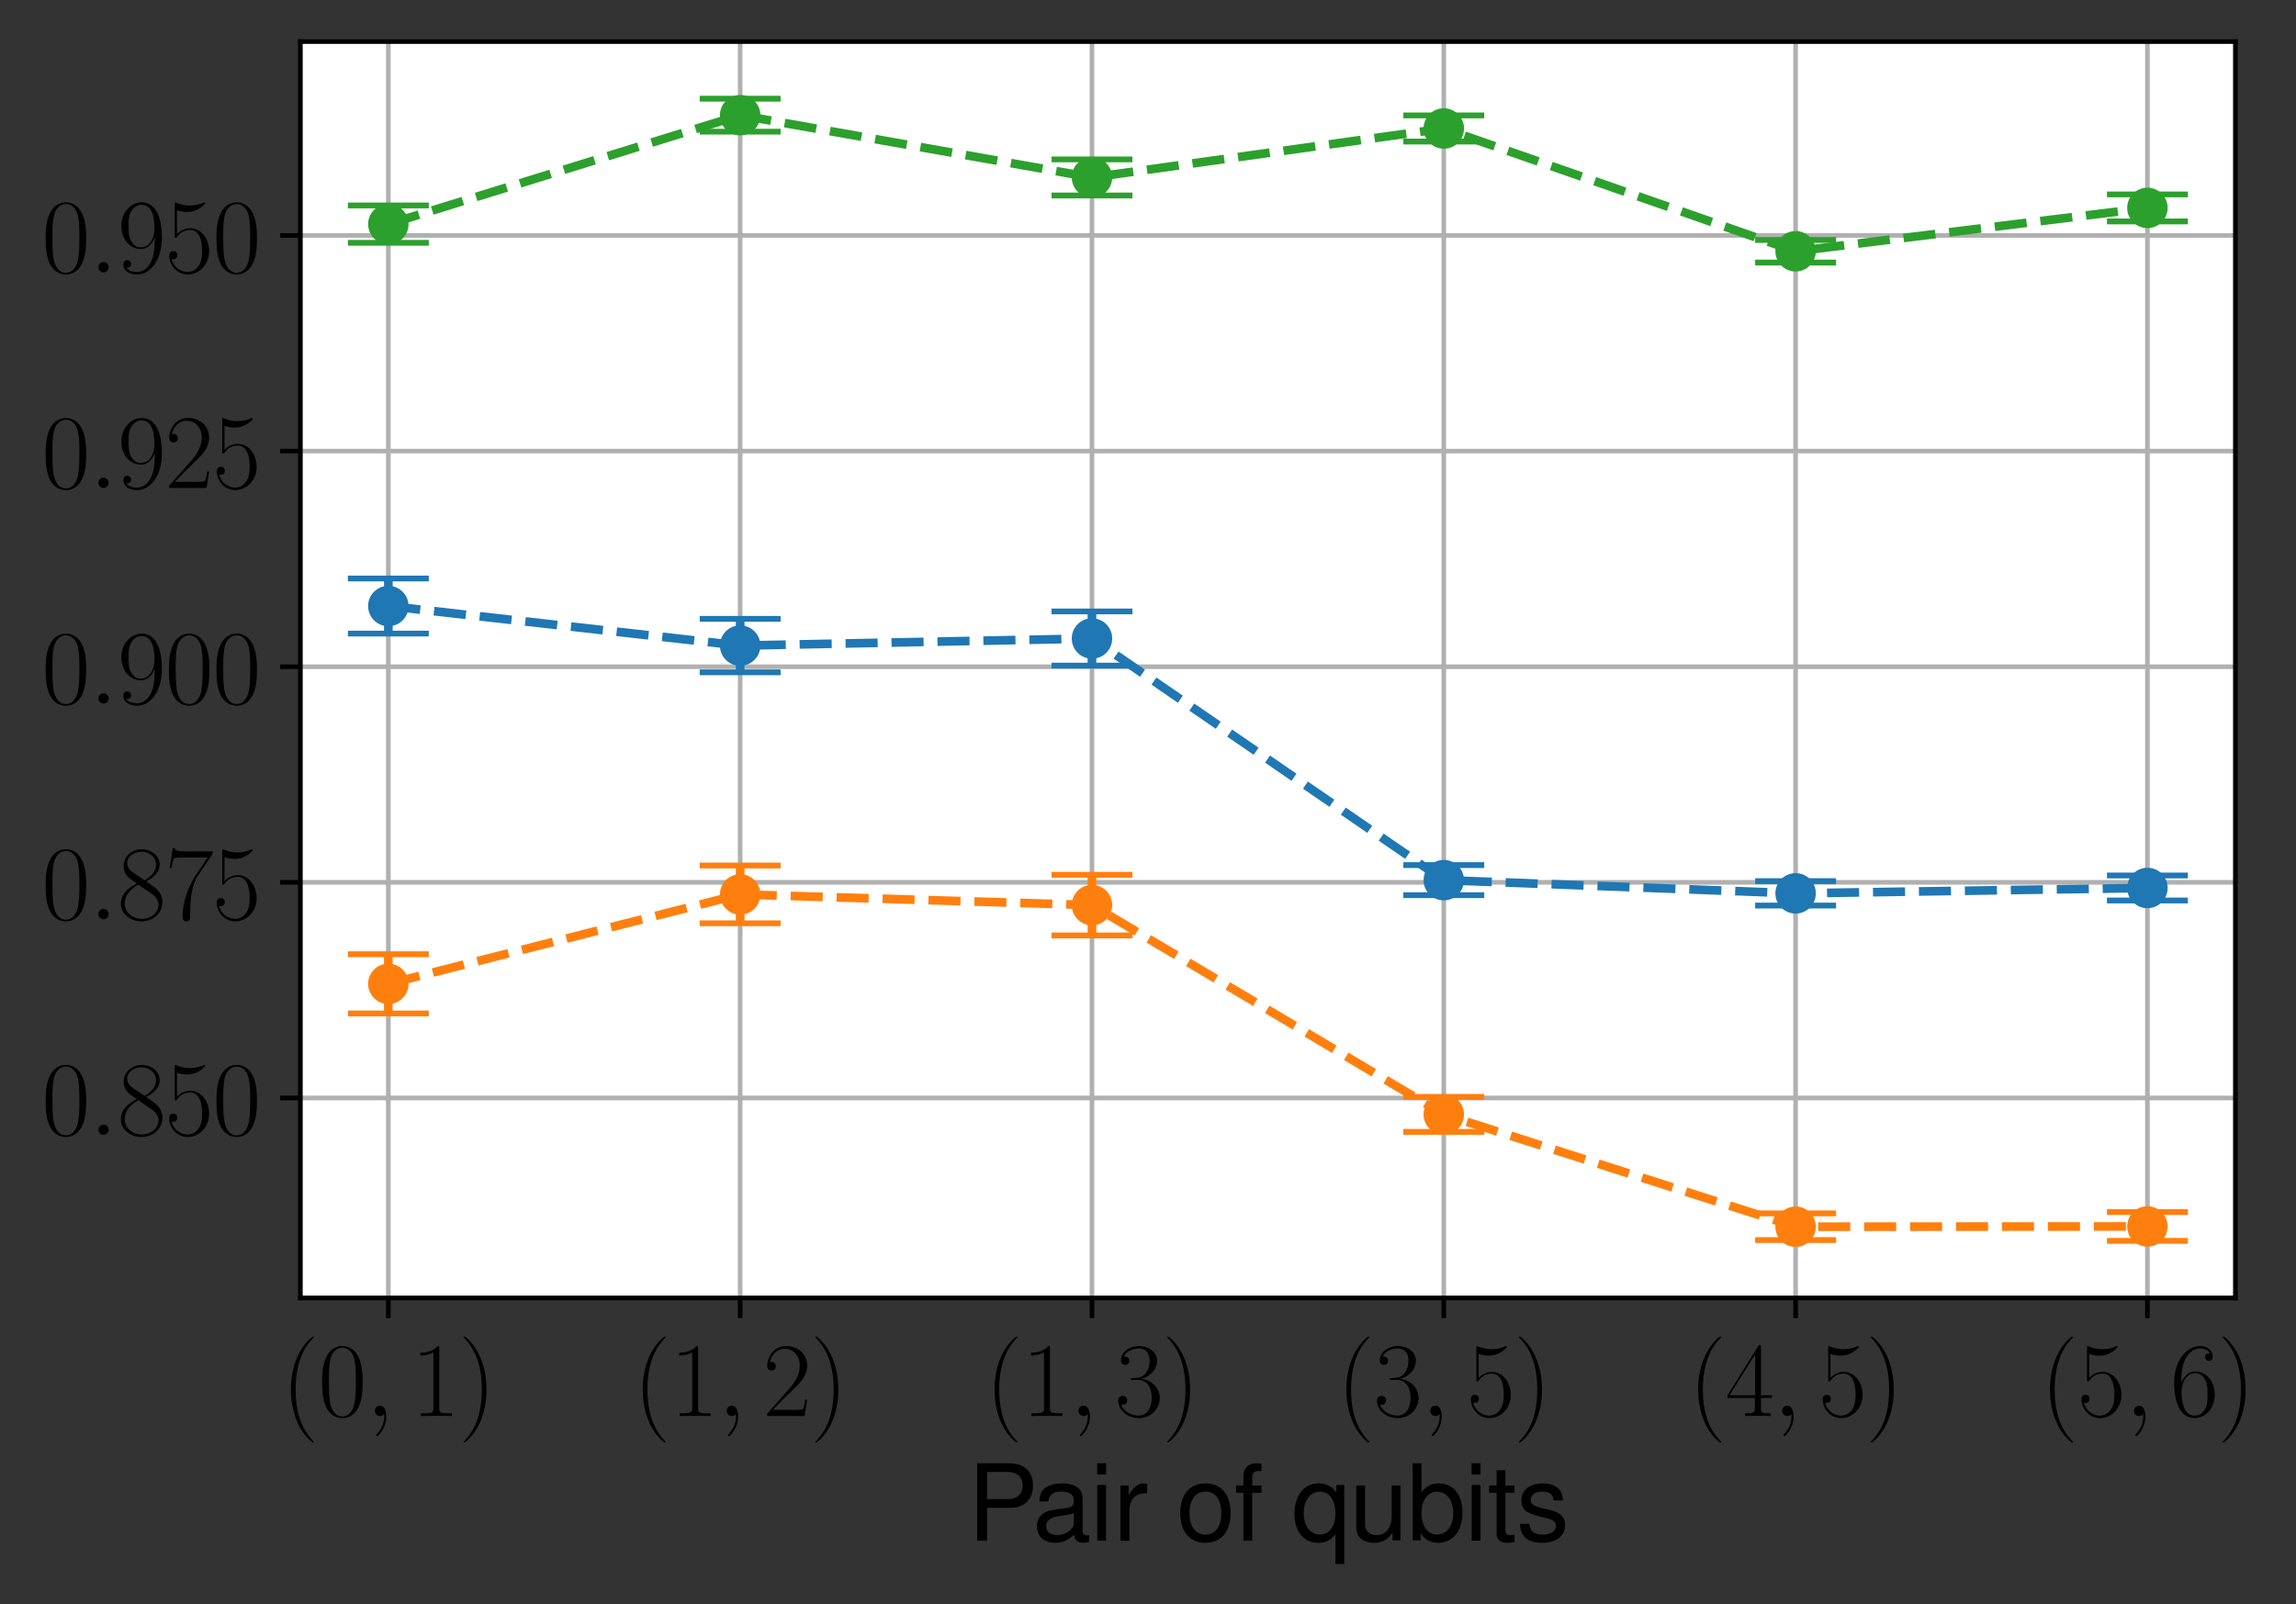 <?xml version="1.0" encoding="utf-8" standalone="no"?>
<!DOCTYPE svg PUBLIC "-//W3C//DTD SVG 1.1//EN"
  "http://www.w3.org/Graphics/SVG/1.1/DTD/svg11.dtd">
<svg height="277.67pt" version="1.1" viewBox="0 0 397.264 277.67" width="397.264pt" xmlns="http://www.w3.org/2000/svg" xmlns:xlink="http://www.w3.org/1999/xlink">
 <rect x="0" y="0" width="397.264" height="277.67" fill="#333333" stroke="none"/>
 <defs>
  <style type="text/css">*{stroke-linecap:butt;stroke-linejoin:round;}</style>
 </defs>
 <g id="figure_1">
  <g id="patch_1">
   <path d="M 0 277.67 
L 397.264 277.67 
L 397.264 0 
L 0 0 
z
" style="fill:none;"/>
  </g>
  <g id="axes_1">
   <g id="patch_2">
    <path d="M 51.975 224.64 
L 386.775 224.64 
L 386.775 7.2 
L 51.975 7.2 
z
" style="fill:#ffffff;"/>
   </g>
   <g id="matplotlib.axis_1">
    <g id="xtick_1">
     <g id="line2d_1">
      <path clip-path="url(#p95a71a46b9)" d="M 67.193 224.64 
L 67.193 7.2 
" style="fill:none;stroke:#b0b0b0;stroke-linecap:square;stroke-width:0.8;"/>
     </g>
     <g id="line2d_2">
      <defs>
       <path d="M 0 0 
L 0 3.5 
" id="m62caaa0b70" style="stroke:#000000;stroke-width:0.8;"/>
      </defs>
      <g>
       <use style="stroke:#000000;stroke-width:0.8;" x="67.193" xlink:href="#m62caaa0b70" y="224.64"/>
      </g>
     </g>
     <g id="text_1">
      <!-- $(0,1)$ -->
      <g transform="translate(48.685 245.073)scale(0.18 -0.18)">
       <defs>
        <path d="M 1958 -1562 
C 1958 -1556 1958 -1543 1939 -1524 
C 1645 -1223 858 -403 858 1596 
C 858 3595 1632 4408 1946 4729 
C 1946 4735 1958 4748 1958 4767 
C 1958 4787 1939 4800 1914 4800 
C 1843 4800 1299 4325 986 3620 
C 666 2909 576 2218 576 1603 
C 576 1141 621 360 1005 -467 
C 1312 -1133 1837 -1600 1914 -1600 
C 1946 -1600 1958 -1588 1958 -1562 
z
" id="CMR17-28" transform="scale(0.016)"/>
        <path d="M 2688 2038 
C 2688 2430 2682 3099 2413 3613 
C 2176 4063 1798 4224 1466 4224 
C 1158 4224 768 4082 525 3620 
C 269 3137 243 2539 243 2038 
C 243 1671 250 1112 448 623 
C 723 -39 1216 -128 1466 -128 
C 1760 -128 2208 -7 2470 604 
C 2662 1048 2688 1568 2688 2038 
z
M 1466 -26 
C 1056 -26 813 328 723 816 
C 653 1196 653 1749 653 2109 
C 653 2604 653 3015 736 3407 
C 858 3954 1216 4121 1466 4121 
C 1728 4121 2067 3947 2189 3420 
C 2272 3054 2278 2623 2278 2109 
C 2278 1691 2278 1176 2202 797 
C 2067 96 1690 -26 1466 -26 
z
" id="CMR17-30" transform="scale(0.016)"/>
        <path d="M 1248 -26 
C 1248 345 1126 620 864 620 
C 659 620 557 454 557 313 
C 557 172 653 0 870 0 
C 954 0 1024 25 1082 83 
C 1094 96 1101 96 1107 96 
C 1120 96 1120 6 1120 -26 
C 1120 -233 1082 -642 710 -1051 
C 640 -1127 640 -1140 640 -1152 
C 640 -1184 672 -1216 704 -1216 
C 755 -1216 1248 -749 1248 -26 
z
" id="CMMI12-3b" transform="scale(0.016)"/>
        <path d="M 1702 4083 
C 1702 4217 1696 4224 1606 4224 
C 1357 3927 979 3833 621 3820 
C 602 3820 570 3820 563 3808 
C 557 3795 557 3782 557 3648 
C 755 3648 1088 3686 1344 3839 
L 1344 467 
C 1344 243 1331 166 781 166 
L 589 166 
L 589 0 
C 896 6 1216 12 1523 12 
C 1830 12 2150 6 2458 0 
L 2458 166 
L 2266 166 
C 1715 166 1702 236 1702 467 
L 1702 4083 
z
" id="CMR17-31" transform="scale(0.016)"/>
        <path d="M 1683 1596 
C 1683 2057 1638 2839 1254 3665 
C 947 4332 422 4800 346 4800 
C 326 4800 301 4793 301 4761 
C 301 4748 307 4742 314 4729 
C 621 4408 1402 3595 1402 1603 
C 1402 -396 627 -1210 314 -1530 
C 307 -1543 301 -1549 301 -1562 
C 301 -1594 326 -1600 346 -1600 
C 416 -1600 960 -1127 1274 -422 
C 1594 289 1683 981 1683 1596 
z
" id="CMR17-29" transform="scale(0.016)"/>
       </defs>
       <use transform="scale(0.996)" xlink:href="#CMR17-28"/>
       <use transform="translate(35.281 0)scale(0.996)" xlink:href="#CMR17-30"/>
       <use transform="translate(80.971 0)scale(0.996)" xlink:href="#CMMI12-3b"/>
       <use transform="translate(124.673 0)scale(0.996)" xlink:href="#CMR17-31"/>
       <use transform="translate(170.363 0)scale(0.996)" xlink:href="#CMR17-29"/>
      </g>
     </g>
    </g>
    <g id="xtick_2">
     <g id="line2d_3">
      <path clip-path="url(#p95a71a46b9)" d="M 128.066 224.64 
L 128.066 7.2 
" style="fill:none;stroke:#b0b0b0;stroke-linecap:square;stroke-width:0.8;"/>
     </g>
     <g id="line2d_4">
      <g>
       <use style="stroke:#000000;stroke-width:0.8;" x="128.066" xlink:href="#m62caaa0b70" y="224.64"/>
      </g>
     </g>
     <g id="text_2">
      <!-- $(1,2)$ -->
      <g transform="translate(109.558 245.073)scale(0.18 -0.18)">
       <defs>
        <path d="M 2669 990 
L 2554 990 
C 2490 537 2438 460 2413 422 
C 2381 371 1920 371 1830 371 
L 602 371 
C 832 620 1280 1073 1824 1596 
C 2214 1966 2669 2400 2669 3033 
C 2669 3788 2067 4224 1395 4224 
C 691 4224 262 3603 262 3027 
C 262 2777 448 2745 525 2745 
C 589 2745 781 2783 781 3007 
C 781 3206 614 3264 525 3264 
C 486 3264 448 3257 422 3244 
C 544 3788 915 4057 1306 4057 
C 1862 4057 2227 3616 2227 3033 
C 2227 2477 1901 1998 1536 1583 
L 262 147 
L 262 0 
L 2515 0 
L 2669 990 
z
" id="CMR17-32" transform="scale(0.016)"/>
       </defs>
       <use transform="scale(0.996)" xlink:href="#CMR17-28"/>
       <use transform="translate(35.281 0)scale(0.996)" xlink:href="#CMR17-31"/>
       <use transform="translate(80.971 0)scale(0.996)" xlink:href="#CMMI12-3b"/>
       <use transform="translate(124.673 0)scale(0.996)" xlink:href="#CMR17-32"/>
       <use transform="translate(170.363 0)scale(0.996)" xlink:href="#CMR17-29"/>
      </g>
     </g>
    </g>
    <g id="xtick_3">
     <g id="line2d_5">
      <path clip-path="url(#p95a71a46b9)" d="M 188.938 224.64 
L 188.938 7.2 
" style="fill:none;stroke:#b0b0b0;stroke-linecap:square;stroke-width:0.8;"/>
     </g>
     <g id="line2d_6">
      <g>
       <use style="stroke:#000000;stroke-width:0.8;" x="188.938" xlink:href="#m62caaa0b70" y="224.64"/>
      </g>
     </g>
     <g id="text_3">
      <!-- $(1,3)$ -->
      <g transform="translate(170.43 245.073)scale(0.18 -0.18)">
       <defs>
        <path d="M 1414 2176 
C 1984 2176 2234 1673 2234 1094 
C 2234 322 1824 25 1453 25 
C 1114 25 563 193 390 691 
C 422 678 454 678 486 678 
C 640 678 755 780 755 947 
C 755 1132 614 1216 486 1216 
C 378 1216 211 1164 211 927 
C 211 335 787 -128 1466 -128 
C 2176 -128 2720 432 2720 1087 
C 2720 1718 2208 2176 1600 2246 
C 2086 2347 2554 2776 2554 3353 
C 2554 3856 2048 4224 1472 4224 
C 890 4224 378 3862 378 3347 
C 378 3123 544 3084 627 3084 
C 762 3084 877 3167 877 3334 
C 877 3500 762 3584 627 3584 
C 602 3584 570 3584 544 3571 
C 730 3999 1235 4076 1459 4076 
C 1683 4076 2106 3966 2106 3347 
C 2106 3167 2080 2851 1862 2574 
C 1670 2329 1453 2316 1242 2297 
C 1210 2297 1062 2284 1037 2284 
C 992 2278 966 2272 966 2227 
C 966 2182 973 2176 1101 2176 
L 1414 2176 
z
" id="CMR17-33" transform="scale(0.016)"/>
       </defs>
       <use transform="scale(0.996)" xlink:href="#CMR17-28"/>
       <use transform="translate(35.281 0)scale(0.996)" xlink:href="#CMR17-31"/>
       <use transform="translate(80.971 0)scale(0.996)" xlink:href="#CMMI12-3b"/>
       <use transform="translate(124.673 0)scale(0.996)" xlink:href="#CMR17-33"/>
       <use transform="translate(170.363 0)scale(0.996)" xlink:href="#CMR17-29"/>
      </g>
     </g>
    </g>
    <g id="xtick_4">
     <g id="line2d_7">
      <path clip-path="url(#p95a71a46b9)" d="M 249.811 224.64 
L 249.811 7.2 
" style="fill:none;stroke:#b0b0b0;stroke-linecap:square;stroke-width:0.8;"/>
     </g>
     <g id="line2d_8">
      <g>
       <use style="stroke:#000000;stroke-width:0.8;" x="249.811" xlink:href="#m62caaa0b70" y="224.64"/>
      </g>
     </g>
     <g id="text_4">
      <!-- $(3,5)$ -->
      <g transform="translate(231.303 245.073)scale(0.18 -0.18)">
       <defs>
        <path d="M 730 3750 
C 794 3724 1056 3641 1325 3641 
C 1920 3641 2246 3961 2432 4140 
C 2432 4191 2432 4224 2394 4224 
C 2387 4224 2374 4224 2323 4198 
C 2099 4102 1837 4032 1517 4032 
C 1325 4032 1037 4055 723 4191 
C 653 4224 640 4224 634 4224 
C 602 4224 595 4217 595 4090 
L 595 2231 
C 595 2113 595 2080 659 2080 
C 691 2080 704 2093 736 2139 
C 941 2435 1222 2560 1542 2560 
C 1766 2560 2246 2415 2246 1293 
C 2246 1087 2246 716 2054 422 
C 1894 159 1645 25 1370 25 
C 947 25 518 319 403 812 
C 429 806 480 793 506 793 
C 589 793 749 838 749 1036 
C 749 1209 627 1280 506 1280 
C 358 1280 262 1190 262 1011 
C 262 454 704 -128 1382 -128 
C 2042 -128 2669 441 2669 1267 
C 2669 2054 2170 2662 1549 2662 
C 1222 2662 947 2540 730 2304 
L 730 3750 
z
" id="CMR17-35" transform="scale(0.016)"/>
       </defs>
       <use transform="scale(0.996)" xlink:href="#CMR17-28"/>
       <use transform="translate(35.281 0)scale(0.996)" xlink:href="#CMR17-33"/>
       <use transform="translate(80.971 0)scale(0.996)" xlink:href="#CMMI12-3b"/>
       <use transform="translate(124.673 0)scale(0.996)" xlink:href="#CMR17-35"/>
       <use transform="translate(170.363 0)scale(0.996)" xlink:href="#CMR17-29"/>
      </g>
     </g>
    </g>
    <g id="xtick_5">
     <g id="line2d_9">
      <path clip-path="url(#p95a71a46b9)" d="M 310.684 224.64 
L 310.684 7.2 
" style="fill:none;stroke:#b0b0b0;stroke-linecap:square;stroke-width:0.8;"/>
     </g>
     <g id="line2d_10">
      <g>
       <use style="stroke:#000000;stroke-width:0.8;" x="310.684" xlink:href="#m62caaa0b70" y="224.64"/>
      </g>
     </g>
     <g id="text_5">
      <!-- $(4,5)$ -->
      <g transform="translate(292.176 245.073)scale(0.18 -0.18)">
       <defs>
        <path d="M 2150 4147 
C 2150 4281 2144 4288 2029 4288 
L 128 1254 
L 128 1088 
L 1779 1088 
L 1779 460 
C 1779 230 1766 166 1318 166 
L 1197 166 
L 1197 0 
C 1402 12 1747 12 1965 12 
C 2182 12 2528 12 2733 0 
L 2733 166 
L 2611 166 
C 2163 166 2150 230 2150 460 
L 2150 1088 
L 2803 1088 
L 2803 1254 
L 2150 1254 
L 2150 4147 
z
M 1798 3723 
L 1798 1254 
L 256 1254 
L 1798 3723 
z
" id="CMR17-34" transform="scale(0.016)"/>
       </defs>
       <use transform="scale(0.996)" xlink:href="#CMR17-28"/>
       <use transform="translate(35.281 0)scale(0.996)" xlink:href="#CMR17-34"/>
       <use transform="translate(80.971 0)scale(0.996)" xlink:href="#CMMI12-3b"/>
       <use transform="translate(124.673 0)scale(0.996)" xlink:href="#CMR17-35"/>
       <use transform="translate(170.363 0)scale(0.996)" xlink:href="#CMR17-29"/>
      </g>
     </g>
    </g>
    <g id="xtick_6">
     <g id="line2d_11">
      <path clip-path="url(#p95a71a46b9)" d="M 371.556 224.64 
L 371.556 7.2 
" style="fill:none;stroke:#b0b0b0;stroke-linecap:square;stroke-width:0.8;"/>
     </g>
     <g id="line2d_12">
      <g>
       <use style="stroke:#000000;stroke-width:0.8;" x="371.556" xlink:href="#m62caaa0b70" y="224.64"/>
      </g>
     </g>
     <g id="text_6">
      <!-- $(5,6)$ -->
      <g transform="translate(353.048 245.073)scale(0.18 -0.18)">
       <defs>
        <path d="M 678 2198 
C 678 3712 1395 4076 1811 4076 
C 1946 4076 2272 4049 2400 3782 
C 2298 3782 2106 3782 2106 3558 
C 2106 3385 2246 3328 2336 3328 
C 2394 3328 2566 3353 2566 3571 
C 2566 3987 2246 4224 1805 4224 
C 1043 4224 243 3411 243 2011 
C 243 257 966 -128 1478 -128 
C 2099 -128 2688 431 2688 1295 
C 2688 2101 2170 2688 1517 2688 
C 1126 2688 838 2430 678 1979 
L 678 2198 
z
M 1478 25 
C 691 25 691 1212 691 1450 
C 691 1914 909 2585 1504 2585 
C 1613 2585 1926 2585 2138 2140 
C 2253 1889 2253 1624 2253 1302 
C 2253 954 2253 696 2118 438 
C 1978 173 1773 25 1478 25 
z
" id="CMR17-36" transform="scale(0.016)"/>
       </defs>
       <use transform="scale(0.996)" xlink:href="#CMR17-28"/>
       <use transform="translate(35.281 0)scale(0.996)" xlink:href="#CMR17-35"/>
       <use transform="translate(80.971 0)scale(0.996)" xlink:href="#CMMI12-3b"/>
       <use transform="translate(124.673 0)scale(0.996)" xlink:href="#CMR17-36"/>
       <use transform="translate(170.363 0)scale(0.996)" xlink:href="#CMR17-29"/>
      </g>
     </g>
    </g>
    <g id="text_7">
     <!-- Pair of qubits -->
     <g transform="translate(167.406 266.65)scale(0.18 -0.18)">
      <defs>
       <path d="M 1178 1984 
L 2643 1984 
C 3008 1984 3296 2092 3546 2316 
C 3827 2572 3949 2873 3949 3302 
C 3949 4179 3430 4672 2509 4672 
L 582 4672 
L 582 0 
L 1178 0 
L 1178 1984 
z
M 1178 2508 
L 1178 4147 
L 2419 4147 
C 2989 4147 3328 3839 3328 3327 
C 3328 2816 2989 2508 2419 2508 
L 1178 2508 
z
" id="NimbusSanL-Regu-50" transform="scale(0.016)"/>
       <path d="M 3424 332 
C 3366 320 3341 320 3309 320 
C 3123 320 3021 415 3021 581 
L 3021 2542 
C 3021 3135 2586 3456 1760 3456 
C 1274 3456 870 3315 646 3065 
C 493 2893 429 2702 416 2370 
L 954 2370 
C 998 2778 1242 2963 1741 2963 
C 2221 2963 2490 2784 2490 2466 
L 2490 2326 
C 2490 2103 2355 2007 1933 1956 
C 1178 1861 1062 1835 858 1753 
C 467 1593 269 1294 269 861 
C 269 256 691 -128 1370 -128 
C 1792 -128 2131 19 2509 364 
C 2547 25 2714 -128 3059 -128 
C 3168 -128 3251 -116 3424 -71 
L 3424 332 
z
M 2490 1071 
C 2490 893 2438 785 2278 638 
C 2061 441 1798 339 1485 339 
C 1069 339 826 536 826 874 
C 826 1224 1062 1402 1632 1485 
C 2195 1562 2310 1587 2490 1670 
L 2490 1071 
z
" id="NimbusSanL-Regu-61" transform="scale(0.016)"/>
       <path d="M 960 3358 
L 429 3358 
L 429 0 
L 960 0 
L 960 3358 
z
M 960 4672 
L 422 4672 
L 422 3999 
L 960 3999 
L 960 4672 
z
" id="NimbusSanL-Regu-69" transform="scale(0.016)"/>
       <path d="M 442 3328 
L 442 0 
L 979 0 
L 979 1727 
C 979 2203 1101 2514 1357 2698 
C 1523 2819 1683 2857 2054 2863 
L 2054 3404 
C 1965 3449 1920 3456 1850 3456 
C 1504 3456 1242 3251 934 2750 
L 934 3328 
L 442 3328 
z
" id="NimbusSanL-Regu-72" transform="scale(0.016)"/>
       <path d="M 1741 3456 
C 800 3456 230 2784 230 1663 
C 230 543 794 -128 1747 -128 
C 2688 -128 3264 543 3264 1638 
C 3264 2791 2707 3456 1741 3456 
z
M 1747 2963 
C 2349 2963 2707 2472 2707 1644 
C 2707 861 2336 364 1747 364 
C 1152 364 787 855 787 1663 
C 787 2466 1152 2963 1747 2963 
z
" id="NimbusSanL-Regu-6f" transform="scale(0.016)"/>
       <path d="M 1651 3328 
L 1094 3328 
L 1094 3860 
C 1094 4087 1222 4204 1466 4204 
C 1510 4204 1530 4204 1651 4198 
L 1651 4639 
C 1530 4665 1459 4672 1350 4672 
C 858 4672 563 4390 563 3905 
L 563 3328 
L 115 3328 
L 115 2892 
L 563 2892 
L 563 0 
L 1094 0 
L 1094 2892 
L 1651 2892 
L 1651 3328 
z
" id="NimbusSanL-Regu-66" transform="scale(0.016)"/>
       <path d="M 3168 -1408 
L 3168 3359 
L 2694 3359 
L 2694 2912 
C 2445 3263 2067 3456 1626 3456 
C 742 3456 166 2733 166 1625 
C 166 543 717 -128 1600 -128 
C 2067 -128 2387 38 2637 403 
L 2637 -1408 
L 3168 -1408 
z
M 1702 2956 
C 2272 2956 2637 2447 2637 1644 
C 2637 880 2266 371 1702 371 
C 1114 371 723 887 723 1663 
C 723 2434 1114 2956 1702 2956 
z
" id="NimbusSanL-Regu-71" transform="scale(0.016)"/>
       <path d="M 3085 19 
L 3085 3328 
L 2554 3328 
L 2554 1454 
C 2554 780 2195 339 1638 339 
C 1216 339 947 591 947 988 
L 947 3328 
L 416 3328 
L 416 780 
C 416 230 832 -128 1485 -128 
C 1978 -128 2291 44 2605 484 
L 2605 19 
L 3085 19 
z
" id="NimbusSanL-Regu-75" transform="scale(0.016)"/>
       <path d="M 346 4672 
L 346 19 
L 826 19 
L 826 447 
C 1082 57 1421 -128 1888 -128 
C 2771 -128 3347 594 3347 1702 
C 3347 2784 2797 3456 1914 3456 
C 1453 3456 1126 3283 877 2905 
L 877 4672 
L 346 4672 
z
M 1811 2956 
C 2406 2956 2790 2440 2790 1644 
C 2790 887 2394 371 1811 371 
C 1248 371 877 880 877 1663 
C 877 2447 1248 2956 1811 2956 
z
" id="NimbusSanL-Regu-62" transform="scale(0.016)"/>
       <path d="M 1626 3328 
L 1075 3328 
L 1075 4249 
L 544 4249 
L 544 3328 
L 90 3328 
L 90 2892 
L 544 2892 
L 544 402 
C 544 64 774 -128 1190 -128 
C 1318 -128 1446 -116 1626 -84 
L 1626 364 
C 1555 345 1472 339 1370 339 
C 1139 339 1075 402 1075 634 
L 1075 2892 
L 1626 2892 
L 1626 3328 
z
" id="NimbusSanL-Regu-74" transform="scale(0.016)"/>
       <path d="M 2803 2428 
C 2797 3084 2362 3456 1587 3456 
C 806 3456 301 3052 301 2434 
C 301 1912 570 1663 1363 1472 
L 1862 1351 
C 2234 1262 2381 1129 2381 887 
C 2381 574 2067 364 1600 364 
C 1312 364 1069 447 934 587 
C 851 683 813 778 781 1014 
L 218 1014 
C 243 243 678 -128 1555 -128 
C 2400 -128 2938 288 2938 931 
C 2938 1428 2656 1702 1990 1861 
L 1478 1982 
C 1043 2084 858 2224 858 2459 
C 858 2765 1133 2963 1568 2963 
C 1997 2963 2227 2778 2240 2428 
L 2803 2428 
z
" id="NimbusSanL-Regu-73" transform="scale(0.016)"/>
      </defs>
      <use transform="scale(0.996)" xlink:href="#NimbusSanL-Regu-50"/>
      <use transform="translate(62.466 0)scale(0.996)" xlink:href="#NimbusSanL-Regu-61"/>
      <use transform="translate(117.858 0)scale(0.996)" xlink:href="#NimbusSanL-Regu-69"/>
      <use transform="translate(139.974 0)scale(0.996)" xlink:href="#NimbusSanL-Regu-72"/>
      <use transform="translate(200.845 0)scale(0.996)" xlink:href="#NimbusSanL-Regu-6f"/>
      <use transform="translate(256.236 0)scale(0.996)" xlink:href="#NimbusSanL-Regu-66"/>
      <use transform="translate(311.627 0)scale(0.996)" xlink:href="#NimbusSanL-Regu-71"/>
      <use transform="translate(367.018 0)scale(0.996)" xlink:href="#NimbusSanL-Regu-75"/>
      <use transform="translate(422.41 0)scale(0.996)" xlink:href="#NimbusSanL-Regu-62"/>
      <use transform="translate(477.802 0)scale(0.996)" xlink:href="#NimbusSanL-Regu-69"/>
      <use transform="translate(499.919 0)scale(0.996)" xlink:href="#NimbusSanL-Regu-74"/>
      <use transform="translate(527.614 0)scale(0.996)" xlink:href="#NimbusSanL-Regu-73"/>
     </g>
    </g>
   </g>
   <g id="matplotlib.axis_2">
    <g id="ytick_1">
     <g id="line2d_13">
      <path clip-path="url(#p95a71a46b9)" d="M 51.975 190.031 
L 386.775 190.031 
" style="fill:none;stroke:#b0b0b0;stroke-linecap:square;stroke-width:0.8;"/>
     </g>
     <g id="line2d_14">
      <defs>
       <path d="M 0 0 
L -3.5 0 
" id="m0f01fa56dc" style="stroke:#000000;stroke-width:0.8;"/>
      </defs>
      <g>
       <use style="stroke:#000000;stroke-width:0.8;" x="51.975" xlink:href="#m0f01fa56dc" y="190.031"/>
      </g>
     </g>
     <g id="text_8">
      <!-- $\mathdefault{0.850}$ -->
      <g transform="translate(7.2 196.419)scale(0.18 -0.18)">
       <defs>
        <path d="M 1178 307 
C 1178 492 1024 620 870 620 
C 685 620 557 467 557 313 
C 557 128 710 0 864 0 
C 1050 0 1178 153 1178 307 
z
" id="CMMI12-3a" transform="scale(0.016)"/>
        <path d="M 1741 2289 
C 2144 2494 2554 2803 2554 3298 
C 2554 3884 1990 4224 1472 4224 
C 890 4224 378 3800 378 3215 
C 378 3054 416 2777 666 2533 
C 730 2469 998 2276 1171 2154 
C 883 2006 211 1652 211 945 
C 211 282 838 -128 1459 -128 
C 2144 -128 2720 366 2720 1022 
C 2720 1607 2330 1877 2074 2051 
L 1741 2289 
z
M 902 2855 
C 851 2887 595 3086 595 3388 
C 595 3781 998 4076 1459 4076 
C 1965 4076 2336 3716 2336 3298 
C 2336 2700 1670 2359 1638 2359 
C 1632 2359 1626 2359 1574 2398 
L 902 2855 
z
M 2080 1536 
C 2176 1466 2483 1253 2483 861 
C 2483 385 2010 25 1472 25 
C 890 25 448 443 448 951 
C 448 1459 838 1884 1280 2083 
L 2080 1536 
z
" id="CMR17-38" transform="scale(0.016)"/>
       </defs>
       <use transform="scale(0.996)" xlink:href="#CMR17-30"/>
       <use transform="translate(45.69 0)scale(0.996)" xlink:href="#CMMI12-3a"/>
       <use transform="translate(72.788 0)scale(0.996)" xlink:href="#CMR17-38"/>
       <use transform="translate(118.478 0)scale(0.996)" xlink:href="#CMR17-35"/>
       <use transform="translate(164.169 0)scale(0.996)" xlink:href="#CMR17-30"/>
      </g>
     </g>
    </g>
    <g id="ytick_2">
     <g id="line2d_15">
      <path clip-path="url(#p95a71a46b9)" d="M 51.975 152.71 
L 386.775 152.71 
" style="fill:none;stroke:#b0b0b0;stroke-linecap:square;stroke-width:0.8;"/>
     </g>
     <g id="line2d_16">
      <g>
       <use style="stroke:#000000;stroke-width:0.8;" x="51.975" xlink:href="#m0f01fa56dc" y="152.71"/>
      </g>
     </g>
     <g id="text_9">
      <!-- $\mathdefault{0.875}$ -->
      <g transform="translate(7.2 159.099)scale(0.18 -0.18)">
       <defs>
        <path d="M 2886 3955 
L 2886 4096 
L 1382 4096 
C 634 4096 621 4166 595 4288 
L 480 4288 
L 294 3104 
L 410 3104 
C 429 3226 474 3552 550 3673 
C 589 3724 1062 3724 1171 3724 
L 2579 3724 
L 1869 2670 
C 1395 1961 1069 1003 1069 166 
C 1069 89 1069 -128 1299 -128 
C 1530 -128 1530 89 1530 172 
L 1530 466 
C 1530 1514 1709 2204 2003 2644 
L 2886 3955 
z
" id="CMR17-37" transform="scale(0.016)"/>
       </defs>
       <use transform="scale(0.996)" xlink:href="#CMR17-30"/>
       <use transform="translate(45.69 0)scale(0.996)" xlink:href="#CMMI12-3a"/>
       <use transform="translate(72.788 0)scale(0.996)" xlink:href="#CMR17-38"/>
       <use transform="translate(118.478 0)scale(0.996)" xlink:href="#CMR17-37"/>
       <use transform="translate(164.169 0)scale(0.996)" xlink:href="#CMR17-35"/>
      </g>
     </g>
    </g>
    <g id="ytick_3">
     <g id="line2d_17">
      <path clip-path="url(#p95a71a46b9)" d="M 51.975 115.39 
L 386.775 115.39 
" style="fill:none;stroke:#b0b0b0;stroke-linecap:square;stroke-width:0.8;"/>
     </g>
     <g id="line2d_18">
      <g>
       <use style="stroke:#000000;stroke-width:0.8;" x="51.975" xlink:href="#m0f01fa56dc" y="115.39"/>
      </g>
     </g>
     <g id="text_10">
      <!-- $\mathdefault{0.900}$ -->
      <g transform="translate(7.2 121.778)scale(0.18 -0.18)">
       <defs>
        <path d="M 2253 1871 
C 2253 448 1670 25 1190 25 
C 1043 25 685 43 538 281 
C 704 256 826 345 826 505 
C 826 678 685 736 595 736 
C 538 736 365 710 365 492 
C 365 68 742 -128 1203 -128 
C 1939 -128 2688 665 2688 2090 
C 2688 3857 1971 4224 1485 4224 
C 851 4224 243 3664 243 2800 
C 243 2000 762 1408 1414 1408 
C 1952 1408 2189 1910 2253 2122 
L 2253 1871 
z
M 1427 1510 
C 1254 1510 1011 1542 813 1929 
C 678 2181 678 2477 678 2793 
C 678 3174 678 3438 858 3722 
C 947 3857 1114 4076 1485 4076 
C 2240 4076 2240 2909 2240 2651 
C 2240 2193 2035 1510 1427 1510 
z
" id="CMR17-39" transform="scale(0.016)"/>
       </defs>
       <use transform="scale(0.996)" xlink:href="#CMR17-30"/>
       <use transform="translate(45.69 0)scale(0.996)" xlink:href="#CMMI12-3a"/>
       <use transform="translate(72.788 0)scale(0.996)" xlink:href="#CMR17-39"/>
       <use transform="translate(118.478 0)scale(0.996)" xlink:href="#CMR17-30"/>
       <use transform="translate(164.169 0)scale(0.996)" xlink:href="#CMR17-30"/>
      </g>
     </g>
    </g>
    <g id="ytick_4">
     <g id="line2d_19">
      <path clip-path="url(#p95a71a46b9)" d="M 51.975 78.069 
L 386.775 78.069 
" style="fill:none;stroke:#b0b0b0;stroke-linecap:square;stroke-width:0.8;"/>
     </g>
     <g id="line2d_20">
      <g>
       <use style="stroke:#000000;stroke-width:0.8;" x="51.975" xlink:href="#m0f01fa56dc" y="78.069"/>
      </g>
     </g>
     <g id="text_11">
      <!-- $\mathdefault{0.925}$ -->
      <g transform="translate(7.2 84.457)scale(0.18 -0.18)">
       <use transform="scale(0.996)" xlink:href="#CMR17-30"/>
       <use transform="translate(45.69 0)scale(0.996)" xlink:href="#CMMI12-3a"/>
       <use transform="translate(72.788 0)scale(0.996)" xlink:href="#CMR17-39"/>
       <use transform="translate(118.478 0)scale(0.996)" xlink:href="#CMR17-32"/>
       <use transform="translate(164.169 0)scale(0.996)" xlink:href="#CMR17-35"/>
      </g>
     </g>
    </g>
    <g id="ytick_5">
     <g id="line2d_21">
      <path clip-path="url(#p95a71a46b9)" d="M 51.975 40.748 
L 386.775 40.748 
" style="fill:none;stroke:#b0b0b0;stroke-linecap:square;stroke-width:0.8;"/>
     </g>
     <g id="line2d_22">
      <g>
       <use style="stroke:#000000;stroke-width:0.8;" x="51.975" xlink:href="#m0f01fa56dc" y="40.748"/>
      </g>
     </g>
     <g id="text_12">
      <!-- $\mathdefault{0.950}$ -->
      <g transform="translate(7.2 47.137)scale(0.18 -0.18)">
       <use transform="scale(0.996)" xlink:href="#CMR17-30"/>
       <use transform="translate(45.69 0)scale(0.996)" xlink:href="#CMMI12-3a"/>
       <use transform="translate(72.788 0)scale(0.996)" xlink:href="#CMR17-39"/>
       <use transform="translate(118.478 0)scale(0.996)" xlink:href="#CMR17-35"/>
       <use transform="translate(164.169 0)scale(0.996)" xlink:href="#CMR17-30"/>
      </g>
     </g>
    </g>
   </g>
   <g id="LineCollection_1">
    <path clip-path="url(#p95a71a46b9)" d="M 67.193 42.027 
L 67.193 35.558 
" style="fill:none;stroke:#2ca02c;stroke-width:1.5;"/>
    <path clip-path="url(#p95a71a46b9)" d="M 128.066 22.786 
L 128.066 17.084 
" style="fill:none;stroke:#2ca02c;stroke-width:1.5;"/>
    <path clip-path="url(#p95a71a46b9)" d="M 188.938 33.83 
L 188.938 27.585 
" style="fill:none;stroke:#2ca02c;stroke-width:1.5;"/>
    <path clip-path="url(#p95a71a46b9)" d="M 249.811 24.499 
L 249.811 19.977 
" style="fill:none;stroke:#2ca02c;stroke-width:1.5;"/>
    <path clip-path="url(#p95a71a46b9)" d="M 310.684 45.44 
L 310.684 41.534 
" style="fill:none;stroke:#2ca02c;stroke-width:1.5;"/>
    <path clip-path="url(#p95a71a46b9)" d="M 371.556 38.322 
L 371.556 33.645 
" style="fill:none;stroke:#2ca02c;stroke-width:1.5;"/>
   </g>
   <g id="LineCollection_2">
    <path clip-path="url(#p95a71a46b9)" d="M 67.193 175.399 
L 67.193 165.152 
" style="fill:none;stroke:#ff7f0e;stroke-width:1.5;"/>
    <path clip-path="url(#p95a71a46b9)" d="M 128.066 159.797 
L 128.066 149.797 
" style="fill:none;stroke:#ff7f0e;stroke-width:1.5;"/>
    <path clip-path="url(#p95a71a46b9)" d="M 188.938 161.899 
L 188.938 151.398 
" style="fill:none;stroke:#ff7f0e;stroke-width:1.5;"/>
    <path clip-path="url(#p95a71a46b9)" d="M 249.811 195.896 
L 249.811 189.845 
" style="fill:none;stroke:#ff7f0e;stroke-width:1.5;"/>
    <path clip-path="url(#p95a71a46b9)" d="M 310.684 214.617 
L 310.684 210.004 
" style="fill:none;stroke:#ff7f0e;stroke-width:1.5;"/>
    <path clip-path="url(#p95a71a46b9)" d="M 371.556 214.756 
L 371.556 209.775 
" style="fill:none;stroke:#ff7f0e;stroke-width:1.5;"/>
   </g>
   <g id="LineCollection_3">
    <path clip-path="url(#p95a71a46b9)" d="M 67.193 109.657 
L 67.193 100.119 
" style="fill:none;stroke:#1f77b4;stroke-width:1.5;"/>
    <path clip-path="url(#p95a71a46b9)" d="M 128.066 116.36 
L 128.066 107.109 
" style="fill:none;stroke:#1f77b4;stroke-width:1.5;"/>
    <path clip-path="url(#p95a71a46b9)" d="M 188.938 115.2 
L 188.938 105.818 
" style="fill:none;stroke:#1f77b4;stroke-width:1.5;"/>
    <path clip-path="url(#p95a71a46b9)" d="M 249.811 154.93 
L 249.811 149.726 
" style="fill:none;stroke:#1f77b4;stroke-width:1.5;"/>
    <path clip-path="url(#p95a71a46b9)" d="M 310.684 156.727 
L 310.684 152.502 
" style="fill:none;stroke:#1f77b4;stroke-width:1.5;"/>
    <path clip-path="url(#p95a71a46b9)" d="M 371.556 155.848 
L 371.556 151.52 
" style="fill:none;stroke:#1f77b4;stroke-width:1.5;"/>
   </g>
   <g id="line2d_23">
    <defs>
     <path d="M 7 0 
L -7 -0 
" id="m65b6b06516" style="stroke:#2ca02c;"/>
    </defs>
    <g clip-path="url(#p95a71a46b9)">
     <use style="fill:#2ca02c;stroke:#2ca02c;" x="67.193" xlink:href="#m65b6b06516" y="42.027"/>
     <use style="fill:#2ca02c;stroke:#2ca02c;" x="128.066" xlink:href="#m65b6b06516" y="22.786"/>
     <use style="fill:#2ca02c;stroke:#2ca02c;" x="188.938" xlink:href="#m65b6b06516" y="33.83"/>
     <use style="fill:#2ca02c;stroke:#2ca02c;" x="249.811" xlink:href="#m65b6b06516" y="24.499"/>
     <use style="fill:#2ca02c;stroke:#2ca02c;" x="310.684" xlink:href="#m65b6b06516" y="45.44"/>
     <use style="fill:#2ca02c;stroke:#2ca02c;" x="371.556" xlink:href="#m65b6b06516" y="38.322"/>
    </g>
   </g>
   <g id="line2d_24">
    <g clip-path="url(#p95a71a46b9)">
     <use style="fill:#2ca02c;stroke:#2ca02c;" x="67.193" xlink:href="#m65b6b06516" y="35.558"/>
     <use style="fill:#2ca02c;stroke:#2ca02c;" x="128.066" xlink:href="#m65b6b06516" y="17.084"/>
     <use style="fill:#2ca02c;stroke:#2ca02c;" x="188.938" xlink:href="#m65b6b06516" y="27.585"/>
     <use style="fill:#2ca02c;stroke:#2ca02c;" x="249.811" xlink:href="#m65b6b06516" y="19.977"/>
     <use style="fill:#2ca02c;stroke:#2ca02c;" x="310.684" xlink:href="#m65b6b06516" y="41.534"/>
     <use style="fill:#2ca02c;stroke:#2ca02c;" x="371.556" xlink:href="#m65b6b06516" y="33.645"/>
    </g>
   </g>
   <g id="line2d_25">
    <defs>
     <path d="M 7 0 
L -7 -0 
" id="m52b030ffed" style="stroke:#ff7f0e;"/>
    </defs>
    <g clip-path="url(#p95a71a46b9)">
     <use style="fill:#ff7f0e;stroke:#ff7f0e;" x="67.193" xlink:href="#m52b030ffed" y="175.399"/>
     <use style="fill:#ff7f0e;stroke:#ff7f0e;" x="128.066" xlink:href="#m52b030ffed" y="159.797"/>
     <use style="fill:#ff7f0e;stroke:#ff7f0e;" x="188.938" xlink:href="#m52b030ffed" y="161.899"/>
     <use style="fill:#ff7f0e;stroke:#ff7f0e;" x="249.811" xlink:href="#m52b030ffed" y="195.896"/>
     <use style="fill:#ff7f0e;stroke:#ff7f0e;" x="310.684" xlink:href="#m52b030ffed" y="214.617"/>
     <use style="fill:#ff7f0e;stroke:#ff7f0e;" x="371.556" xlink:href="#m52b030ffed" y="214.756"/>
    </g>
   </g>
   <g id="line2d_26">
    <g clip-path="url(#p95a71a46b9)">
     <use style="fill:#ff7f0e;stroke:#ff7f0e;" x="67.193" xlink:href="#m52b030ffed" y="165.152"/>
     <use style="fill:#ff7f0e;stroke:#ff7f0e;" x="128.066" xlink:href="#m52b030ffed" y="149.797"/>
     <use style="fill:#ff7f0e;stroke:#ff7f0e;" x="188.938" xlink:href="#m52b030ffed" y="151.398"/>
     <use style="fill:#ff7f0e;stroke:#ff7f0e;" x="249.811" xlink:href="#m52b030ffed" y="189.845"/>
     <use style="fill:#ff7f0e;stroke:#ff7f0e;" x="310.684" xlink:href="#m52b030ffed" y="210.004"/>
     <use style="fill:#ff7f0e;stroke:#ff7f0e;" x="371.556" xlink:href="#m52b030ffed" y="209.775"/>
    </g>
   </g>
   <g id="line2d_27">
    <defs>
     <path d="M 7 0 
L -7 -0 
" id="m4d5a12f553" style="stroke:#1f77b4;"/>
    </defs>
    <g clip-path="url(#p95a71a46b9)">
     <use style="fill:#1f77b4;stroke:#1f77b4;" x="67.193" xlink:href="#m4d5a12f553" y="109.657"/>
     <use style="fill:#1f77b4;stroke:#1f77b4;" x="128.066" xlink:href="#m4d5a12f553" y="116.36"/>
     <use style="fill:#1f77b4;stroke:#1f77b4;" x="188.938" xlink:href="#m4d5a12f553" y="115.2"/>
     <use style="fill:#1f77b4;stroke:#1f77b4;" x="249.811" xlink:href="#m4d5a12f553" y="154.93"/>
     <use style="fill:#1f77b4;stroke:#1f77b4;" x="310.684" xlink:href="#m4d5a12f553" y="156.727"/>
     <use style="fill:#1f77b4;stroke:#1f77b4;" x="371.556" xlink:href="#m4d5a12f553" y="155.848"/>
    </g>
   </g>
   <g id="line2d_28">
    <g clip-path="url(#p95a71a46b9)">
     <use style="fill:#1f77b4;stroke:#1f77b4;" x="67.193" xlink:href="#m4d5a12f553" y="100.119"/>
     <use style="fill:#1f77b4;stroke:#1f77b4;" x="128.066" xlink:href="#m4d5a12f553" y="107.109"/>
     <use style="fill:#1f77b4;stroke:#1f77b4;" x="188.938" xlink:href="#m4d5a12f553" y="105.818"/>
     <use style="fill:#1f77b4;stroke:#1f77b4;" x="249.811" xlink:href="#m4d5a12f553" y="149.726"/>
     <use style="fill:#1f77b4;stroke:#1f77b4;" x="310.684" xlink:href="#m4d5a12f553" y="152.502"/>
     <use style="fill:#1f77b4;stroke:#1f77b4;" x="371.556" xlink:href="#m4d5a12f553" y="151.52"/>
    </g>
   </g>
   <g id="line2d_29">
    <path clip-path="url(#p95a71a46b9)" d="M 67.193 38.792 
L 128.066 19.935 
L 188.938 30.707 
L 249.811 22.238 
L 310.684 43.487 
L 371.556 35.983 
" style="fill:none;stroke:#2ca02c;stroke-dasharray:5.55,2.4;stroke-dashoffset:0;stroke-width:1.5;"/>
    <defs>
     <path d="M 0 3 
C 0.796 3 1.559 2.684 2.121 2.121 
C 2.684 1.559 3 0.796 3 0 
C 3 -0.796 2.684 -1.559 2.121 -2.121 
C 1.559 -2.684 0.796 -3 0 -3 
C -0.796 -3 -1.559 -2.684 -2.121 -2.121 
C -2.684 -1.559 -3 -0.796 -3 0 
C -3 0.796 -2.684 1.559 -2.121 2.121 
C -1.559 2.684 -0.796 3 0 3 
z
" id="me3dce4447a" style="stroke:#2ca02c;"/>
    </defs>
    <g clip-path="url(#p95a71a46b9)">
     <use style="fill:#2ca02c;stroke:#2ca02c;" x="67.193" xlink:href="#me3dce4447a" y="38.792"/>
     <use style="fill:#2ca02c;stroke:#2ca02c;" x="128.066" xlink:href="#me3dce4447a" y="19.935"/>
     <use style="fill:#2ca02c;stroke:#2ca02c;" x="188.938" xlink:href="#me3dce4447a" y="30.707"/>
     <use style="fill:#2ca02c;stroke:#2ca02c;" x="249.811" xlink:href="#me3dce4447a" y="22.238"/>
     <use style="fill:#2ca02c;stroke:#2ca02c;" x="310.684" xlink:href="#me3dce4447a" y="43.487"/>
     <use style="fill:#2ca02c;stroke:#2ca02c;" x="371.556" xlink:href="#me3dce4447a" y="35.983"/>
    </g>
   </g>
   <g id="line2d_30">
    <path clip-path="url(#p95a71a46b9)" d="M 67.193 170.275 
L 128.066 154.797 
L 188.938 156.648 
L 249.811 192.871 
L 310.684 212.311 
L 371.556 212.266 
" style="fill:none;stroke:#ff7f0e;stroke-dasharray:5.55,2.4;stroke-dashoffset:0;stroke-width:1.5;"/>
    <defs>
     <path d="M 0 3 
C 0.796 3 1.559 2.684 2.121 2.121 
C 2.684 1.559 3 0.796 3 0 
C 3 -0.796 2.684 -1.559 2.121 -2.121 
C 1.559 -2.684 0.796 -3 0 -3 
C -0.796 -3 -1.559 -2.684 -2.121 -2.121 
C -2.684 -1.559 -3 -0.796 -3 0 
C -3 0.796 -2.684 1.559 -2.121 2.121 
C -1.559 2.684 -0.796 3 0 3 
z
" id="m4b275cd032" style="stroke:#ff7f0e;"/>
    </defs>
    <g clip-path="url(#p95a71a46b9)">
     <use style="fill:#ff7f0e;stroke:#ff7f0e;" x="67.193" xlink:href="#m4b275cd032" y="170.275"/>
     <use style="fill:#ff7f0e;stroke:#ff7f0e;" x="128.066" xlink:href="#m4b275cd032" y="154.797"/>
     <use style="fill:#ff7f0e;stroke:#ff7f0e;" x="188.938" xlink:href="#m4b275cd032" y="156.648"/>
     <use style="fill:#ff7f0e;stroke:#ff7f0e;" x="249.811" xlink:href="#m4b275cd032" y="192.871"/>
     <use style="fill:#ff7f0e;stroke:#ff7f0e;" x="310.684" xlink:href="#m4b275cd032" y="212.311"/>
     <use style="fill:#ff7f0e;stroke:#ff7f0e;" x="371.556" xlink:href="#m4b275cd032" y="212.266"/>
    </g>
   </g>
   <g id="line2d_31">
    <path clip-path="url(#p95a71a46b9)" d="M 67.193 104.888 
L 128.066 111.735 
L 188.938 110.509 
L 249.811 152.328 
L 310.684 154.615 
L 371.556 153.684 
" style="fill:none;stroke:#1f77b4;stroke-dasharray:5.55,2.4;stroke-dashoffset:0;stroke-width:1.5;"/>
    <defs>
     <path d="M 0 3 
C 0.796 3 1.559 2.684 2.121 2.121 
C 2.684 1.559 3 0.796 3 0 
C 3 -0.796 2.684 -1.559 2.121 -2.121 
C 1.559 -2.684 0.796 -3 0 -3 
C -0.796 -3 -1.559 -2.684 -2.121 -2.121 
C -2.684 -1.559 -3 -0.796 -3 0 
C -3 0.796 -2.684 1.559 -2.121 2.121 
C -1.559 2.684 -0.796 3 0 3 
z
" id="md067e1ceb6" style="stroke:#1f77b4;"/>
    </defs>
    <g clip-path="url(#p95a71a46b9)">
     <use style="fill:#1f77b4;stroke:#1f77b4;" x="67.193" xlink:href="#md067e1ceb6" y="104.888"/>
     <use style="fill:#1f77b4;stroke:#1f77b4;" x="128.066" xlink:href="#md067e1ceb6" y="111.735"/>
     <use style="fill:#1f77b4;stroke:#1f77b4;" x="188.938" xlink:href="#md067e1ceb6" y="110.509"/>
     <use style="fill:#1f77b4;stroke:#1f77b4;" x="249.811" xlink:href="#md067e1ceb6" y="152.328"/>
     <use style="fill:#1f77b4;stroke:#1f77b4;" x="310.684" xlink:href="#md067e1ceb6" y="154.615"/>
     <use style="fill:#1f77b4;stroke:#1f77b4;" x="371.556" xlink:href="#md067e1ceb6" y="153.684"/>
    </g>
   </g>
   <g id="patch_3">
    <path d="M 51.975 224.64 
L 51.975 7.2 
" style="fill:none;stroke:#000000;stroke-linecap:square;stroke-linejoin:miter;stroke-width:0.8;"/>
   </g>
   <g id="patch_4">
    <path d="M 386.775 224.64 
L 386.775 7.2 
" style="fill:none;stroke:#000000;stroke-linecap:square;stroke-linejoin:miter;stroke-width:0.8;"/>
   </g>
   <g id="patch_5">
    <path d="M 51.975 224.64 
L 386.775 224.64 
" style="fill:none;stroke:#000000;stroke-linecap:square;stroke-linejoin:miter;stroke-width:0.8;"/>
   </g>
   <g id="patch_6">
    <path d="M 51.975 7.2 
L 386.775 7.2 
" style="fill:none;stroke:#000000;stroke-linecap:square;stroke-linejoin:miter;stroke-width:0.8;"/>
   </g>
  </g>
 </g>
 <defs>
  <clipPath id="p95a71a46b9">
   <rect height="217.44" width="334.8" x="51.975" y="7.2"/>
  </clipPath>
 </defs>
</svg>

